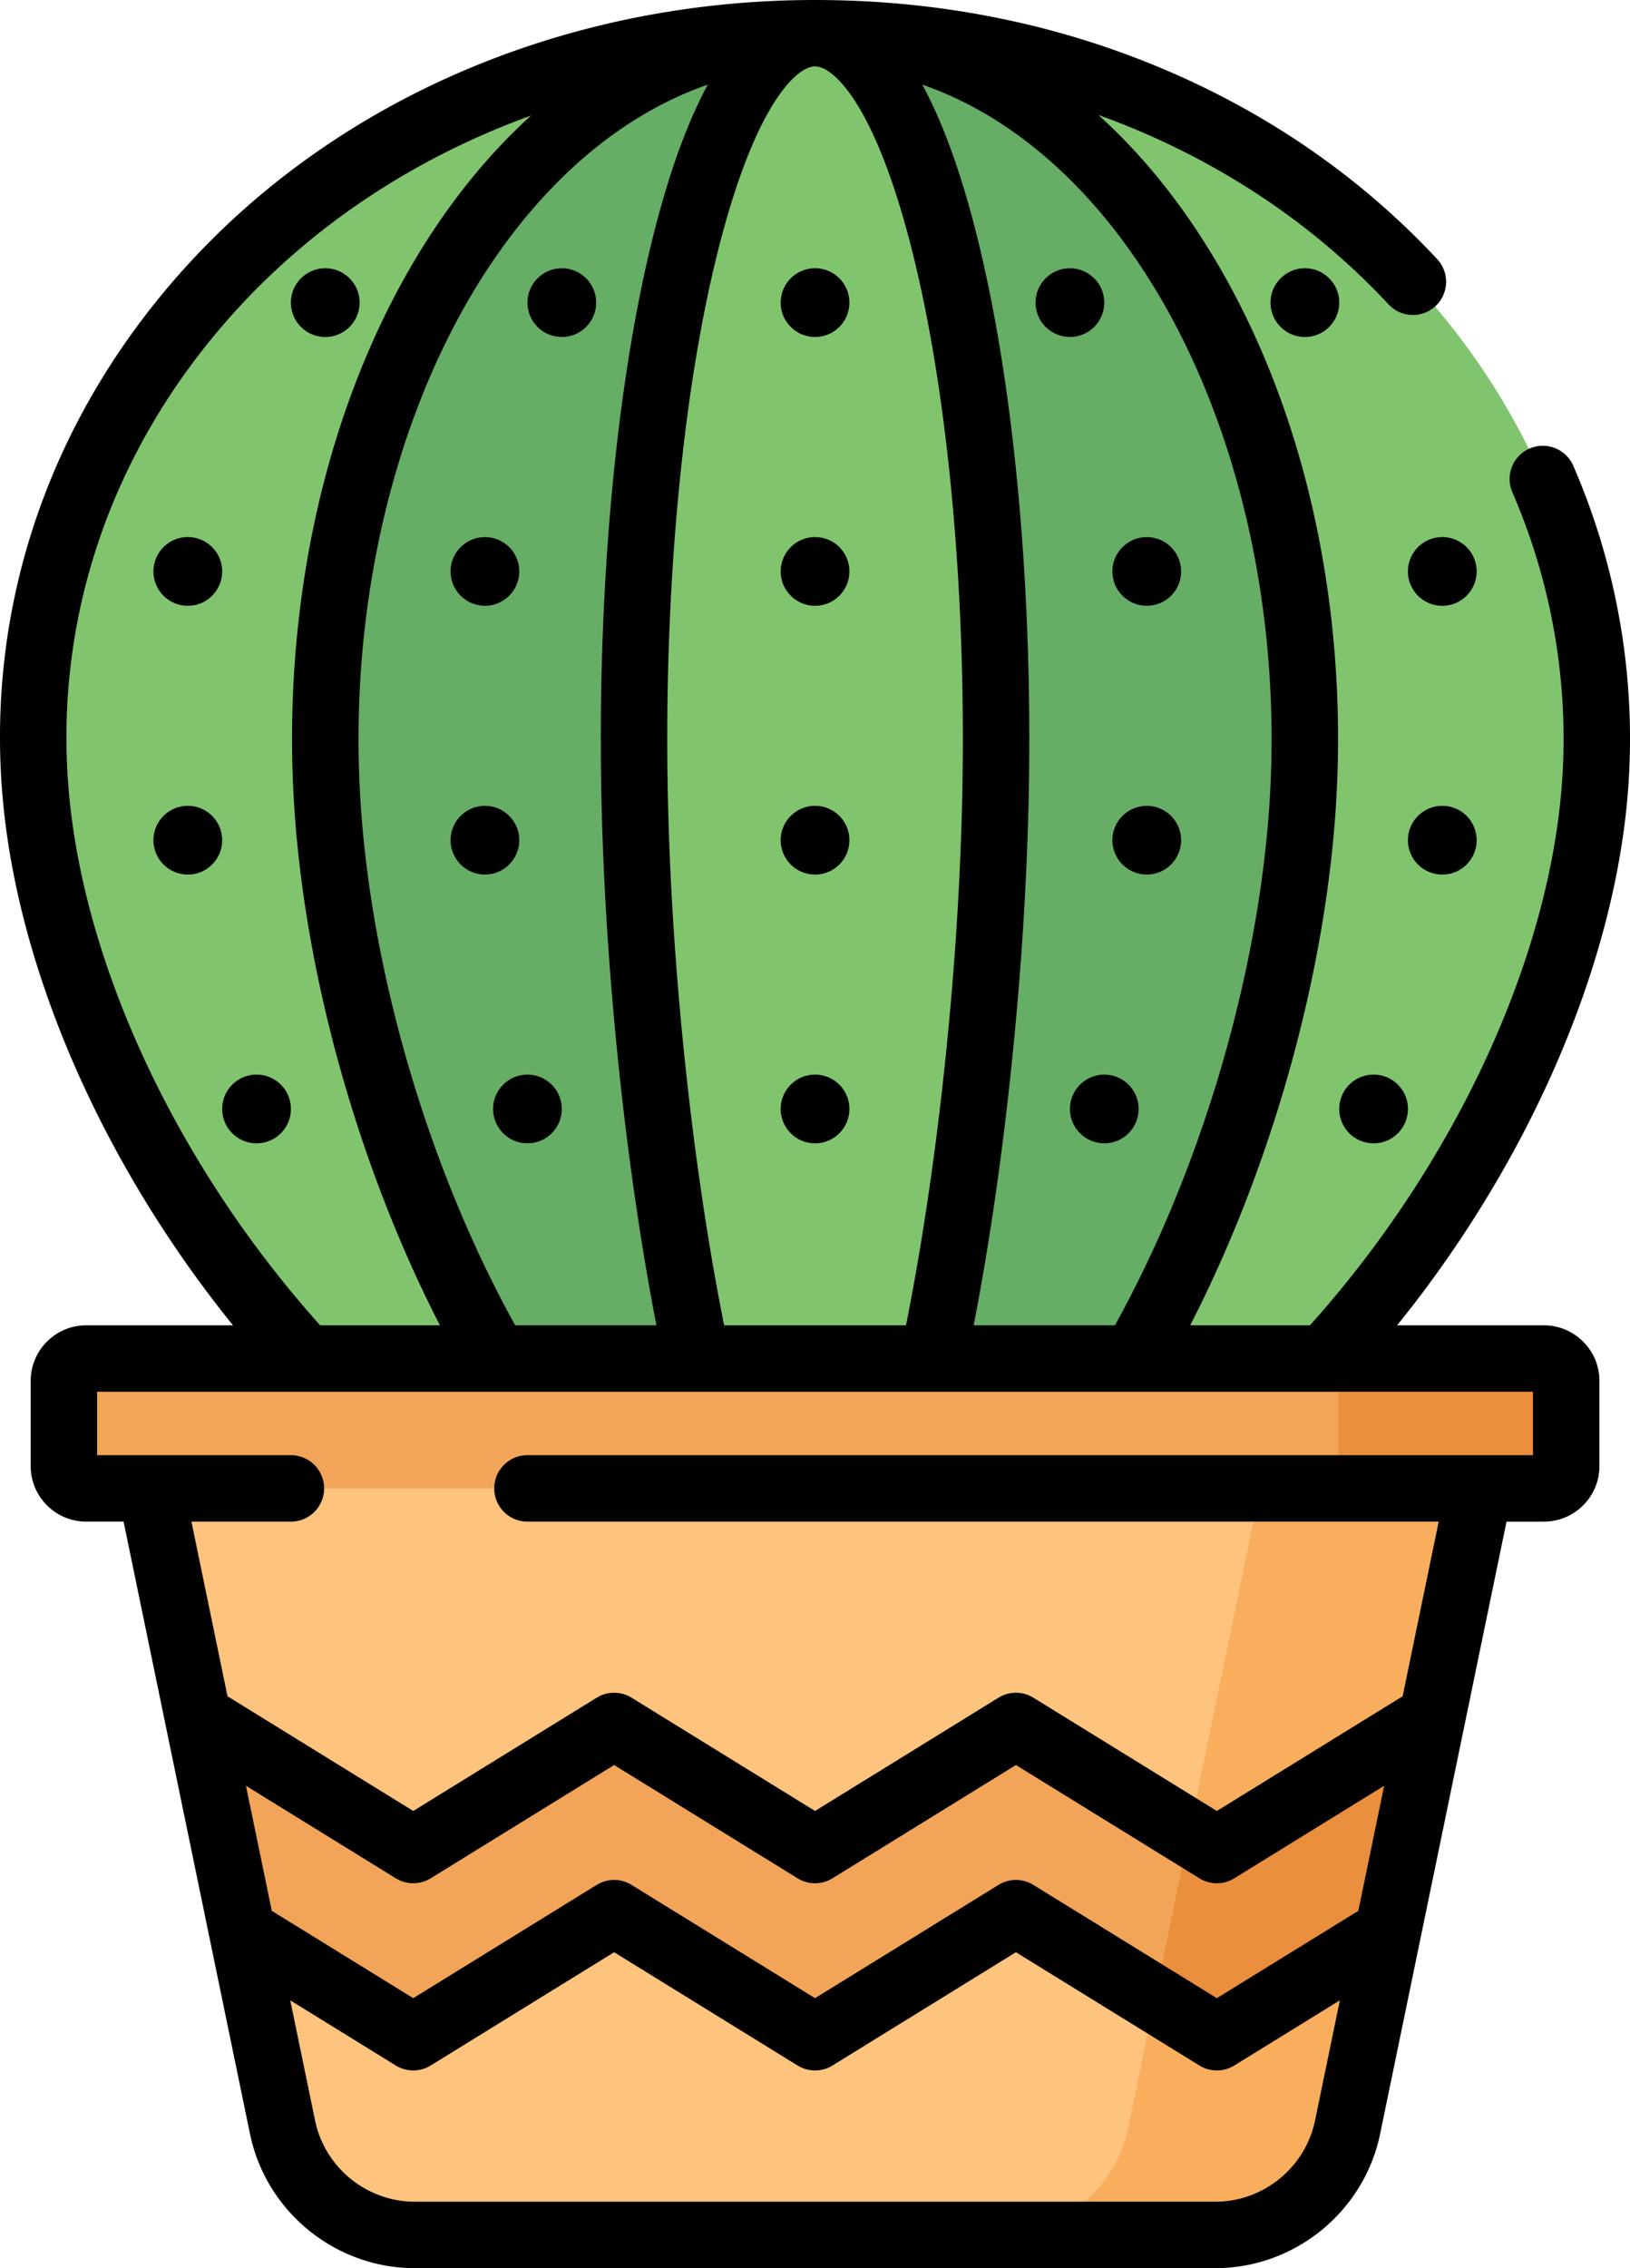 <svg width="368" height="512" viewBox="0 0 368 512" xmlns="http://www.w3.org/2000/svg"><title>cactus (4)</title><g transform="translate(-1)" fill-rule="nonzero" fill="none"><path d="M360.583 183.07c-9.327 82.487-89.998 182.443-175.57 182.443-85.572 0-166.243-99.956-175.57-182.443C-.992 90.777 77.085 7.5 185.013 7.5s186.005 83.277 175.57 175.57z" fill="#80C56E"/><path d="M295.009 183.07c-5.843 82.487-56.385 182.443-109.996 182.443S80.861 265.557 75.017 183.07C68.48 90.777 117.395 7.5 185.013 7.5s116.534 83.277 109.996 175.57z" fill="#66AD66"/><path d="M225.667 183.07c-2.16 82.487-20.839 182.443-40.653 182.443s-38.494-99.956-40.653-182.443C141.943 90.777 160.022 7.5 185.013 7.5s43.07 83.277 40.654 175.57z" fill="#80C56E"/><path d="M275.375 504.5H94.651c-14.466 0-26.942-10.163-29.868-24.331L32.7 324.789h304.626L305.243 480.17c-2.925 14.167-15.401 24.33-29.868 24.33z" fill="#FEC37D"/><path d="M287.825 324.789L255.742 480.17c-2.925 14.167-15.401 24.331-29.867 24.331h49.501c14.466 0 26.942-10.163 29.867-24.331l32.083-155.381h-49.501z" fill="#F9AE5D"/><path d="M349.561 335.981H20.465a5.037 5.037 0 0 1-5.037-5.037v-19.24a5.037 5.037 0 0 1 5.037-5.037h329.096a5.037 5.037 0 0 1 5.037 5.037v19.24a5.037 5.037 0 0 1-5.037 5.037z" fill="#F2A559"/><path d="M349.561 306.668h-46.383v29.313h46.383a5.037 5.037 0 0 0 5.037-5.037v-19.24a5.037 5.037 0 0 0-5.037-5.036z" fill="#EA8F3D"/><g transform="translate(177 60)" fill="#66AD66"><circle cx="8.01" cy="8.31" r="7.76"/><circle cx="8.01" cy="68.99" r="7.76"/><circle cx="8.01" cy="129.66" r="7.76"/><circle cx="8.01" cy="190.33" r="7.76"/></g><g transform="translate(102 60)" fill="#80C56E"><circle cx="25.84" cy="8.31" r="7.76"/><circle cx="8.48" cy="68.99" r="7.76"/><circle cx="8.48" cy="129.66" r="7.76"/><circle cx="18.08" cy="190.33" r="7.76"/><circle cx="140.55" cy="8.31" r="7.76"/><circle cx="157.9" cy="68.99" r="7.76"/><circle cx="157.9" cy="129.66" r="7.76"/><circle cx="148.31" cy="190.33" r="7.76"/></g><g transform="translate(35 60)" fill="#66AD66"><circle cx="260.6" cy="8.31" r="7.76"/><circle cx="291.62" cy="68.99" r="7.76"/><circle cx="291.62" cy="129.66" r="7.76"/><circle cx="276.11" cy="190.33" r="7.76"/><circle cx="39.43" cy="8.31" r="7.76"/><circle cx="8.4" cy="68.99" r="7.76"/><circle cx="8.4" cy="129.66" r="7.76"/><circle cx="23.92" cy="190.33" r="7.76"/></g><path fill="#F2A559" d="M275.723 417.61l-45.361-28-45.355 28-45.357-28-45.355 28-48.628-30.022 10 48.431 38.628 23.849 45.355-28.001 45.357 28.001 45.355-28.001 45.361 28.001 38.636-23.849 10-48.43z"/><path fill="#EA8F3D" d="M275.723 459.868l38.636-23.849 6.126-29.669 3.874-18.761-48.636 30.021-6.265-3.867-7.739 37.48z"/><circle fill="#000" cx="185.01" cy="68.31" r="7.76"/><circle fill="#000" cx="185.01" cy="128.99" r="7.76"/><circle fill="#000" cx="185.01" cy="189.66" r="7.76"/><circle fill="#000" cx="185.01" cy="250.33" r="7.76"/><circle fill="#000" cx="127.84" cy="68.31" r="7.76"/><circle fill="#000" cx="110.48" cy="128.99" r="7.76"/><circle fill="#000" cx="110.48" cy="189.66" r="7.76"/><circle fill="#000" cx="120.08" cy="250.33" r="7.76"/><circle fill="#000" cx="242.55" cy="68.31" r="7.76"/><circle fill="#000" cx="259.9" cy="128.99" r="7.76"/><circle fill="#000" cx="259.9" cy="189.66" r="7.76"/><circle fill="#000" cx="250.31" cy="250.33" r="7.76"/><circle fill="#000" cx="295.6" cy="68.31" r="7.76"/><circle fill="#000" cx="326.62" cy="128.99" r="7.76"/><circle fill="#000" cx="326.62" cy="189.66" r="7.76"/><circle fill="#000" cx="311.11" cy="250.33" r="7.76"/><circle fill="#000" cx="74.43" cy="68.31" r="7.76"/><circle fill="#000" cx="43.4" cy="128.99" r="7.76"/><circle fill="#000" cx="43.4" cy="189.66" r="7.76"/><circle fill="#000" cx="58.92" cy="250.33" r="7.76"/><path d="M356.165 105.068a7.5 7.5 0 0 0-13.756 5.979c9.744 22.417 13.452 47.031 10.722 71.18-4.402 38.928-25.414 82.418-56.392 116.941h-27.032c17.991-35.035 30.074-77.314 32.784-115.568 2.045-28.866-1.178-58.047-9.32-84.388-8.022-25.951-20.629-48.65-36.461-65.643a125.665 125.665 0 0 0-7.733-7.621 176.807 176.807 0 0 1 9.481 3.729c21.651 9.264 40.493 22.386 56.003 39.002a7.5 7.5 0 1 0 10.965-10.235c-16.942-18.149-37.487-32.468-61.067-42.557C239.726 5.345 213.03 0 185.013 0 128.922 0 76.823 22.31 42.074 61.209 11.188 95.783-3.046 139.36 1.991 183.912c4.318 38.195 23.314 80.264 51.613 115.255H20.466c-6.913 0-12.537 5.624-12.537 12.537v19.24c0 6.913 5.624 12.537 12.537 12.537h8.436l9.419 45.618.001.005 10 48.431.002.007 9.115 44.142C61.065 499.251 76.714 512 94.651 512h180.724c17.937 0 33.587-12.749 37.213-30.314l9.116-44.148v-.002l1.999-9.684 17.421-84.37h8.437c6.912 0 12.536-5.624 12.536-12.537v-19.24c0-6.913-5.624-12.537-12.536-12.537h-33.139c28.299-34.991 47.294-77.06 51.613-115.255 3.026-26.757-1.079-54.021-11.87-78.845zm-110.43-61.274c29.591 31.761 45.605 84.926 41.792 138.746-2.753 38.867-15.702 82.121-34.813 116.628h-31.886c6.771-34.933 11.331-77.49 12.336-115.902 1.006-38.397-1.518-76.984-7.106-108.653-3.149-17.848-8.44-40.06-16.832-55.508 13.152 4.564 25.508 12.881 36.509 24.689zM185.013 15c1.932 0 3.959 1.665 5.318 3.061 8.162 8.378 15.8 29.941 20.955 59.159 5.418 30.709 7.862 68.231 6.883 105.654-1.014 38.692-5.696 81.639-12.626 116.294h-41.06c-6.93-34.655-11.613-77.602-12.626-116.294-.98-37.423 1.465-74.945 6.883-105.654 5.154-29.218 12.792-50.781 20.955-59.159 1.359-1.396 3.386-3.061 5.318-3.061zM160.8 19.105c-8.392 15.448-13.683 37.66-16.832 55.508-5.588 31.669-8.112 70.256-7.106 108.653 1.005 38.412 5.565 80.968 12.336 115.902h-31.886c-19.112-34.506-32.06-77.76-34.813-116.628C78.686 128.72 94.7 75.555 124.291 43.794c11.001-11.808 23.358-20.125 36.509-24.689zM16.895 182.227c-4.551-40.25 8.364-79.679 36.365-111.024 18.108-20.271 41.41-35.628 67.648-45.126a125.602 125.602 0 0 0-7.593 7.492C97.484 50.562 84.876 73.26 76.854 99.212c-8.142 26.341-11.365 55.522-9.32 84.388 2.71 38.254 14.793 80.533 32.784 115.568H73.286c-30.977-34.523-51.988-78.013-56.391-116.941zm281.003 296.425C295.703 489.284 286.231 497 275.375 497H94.651c-10.856 0-20.328-7.716-22.523-18.347l-5.598-27.111 23.824 14.709a7.5 7.5 0 0 0 7.88 0l41.415-25.569 41.417 25.569a7.5 7.5 0 0 0 7.88 0l41.416-25.569 41.422 25.569a7.498 7.498 0 0 0 7.879 0l23.834-14.712-5.599 27.113zm9.77-47.317l-31.944 19.719-41.422-25.569a7.498 7.498 0 0 0-7.88 0l-41.416 25.569-41.417-25.569a7.498 7.498 0 0 0-7.879 0l-41.415 25.569-31.936-19.717-5.828-28.227 33.824 20.883a7.502 7.502 0 0 0 7.88 0l41.415-25.569 41.417 25.569a7.498 7.498 0 0 0 7.879 0l41.416-25.569 41.422 25.569a7.498 7.498 0 0 0 7.879 0l33.833-20.884-5.828 28.226zm39.43-117.167v14.313H120.08a7.5 7.5 0 0 0 0 15h205.729l-8.14 39.423-41.945 25.892-41.422-25.569a7.498 7.498 0 0 0-7.879 0l-41.416 25.569-41.417-25.569a7.498 7.498 0 0 0-7.879 0l-41.415 25.569-41.937-25.892-8.14-39.423h22.457a7.5 7.5 0 0 0 0-15H22.929v-14.313h324.169z" fill="#000"/></g></svg>